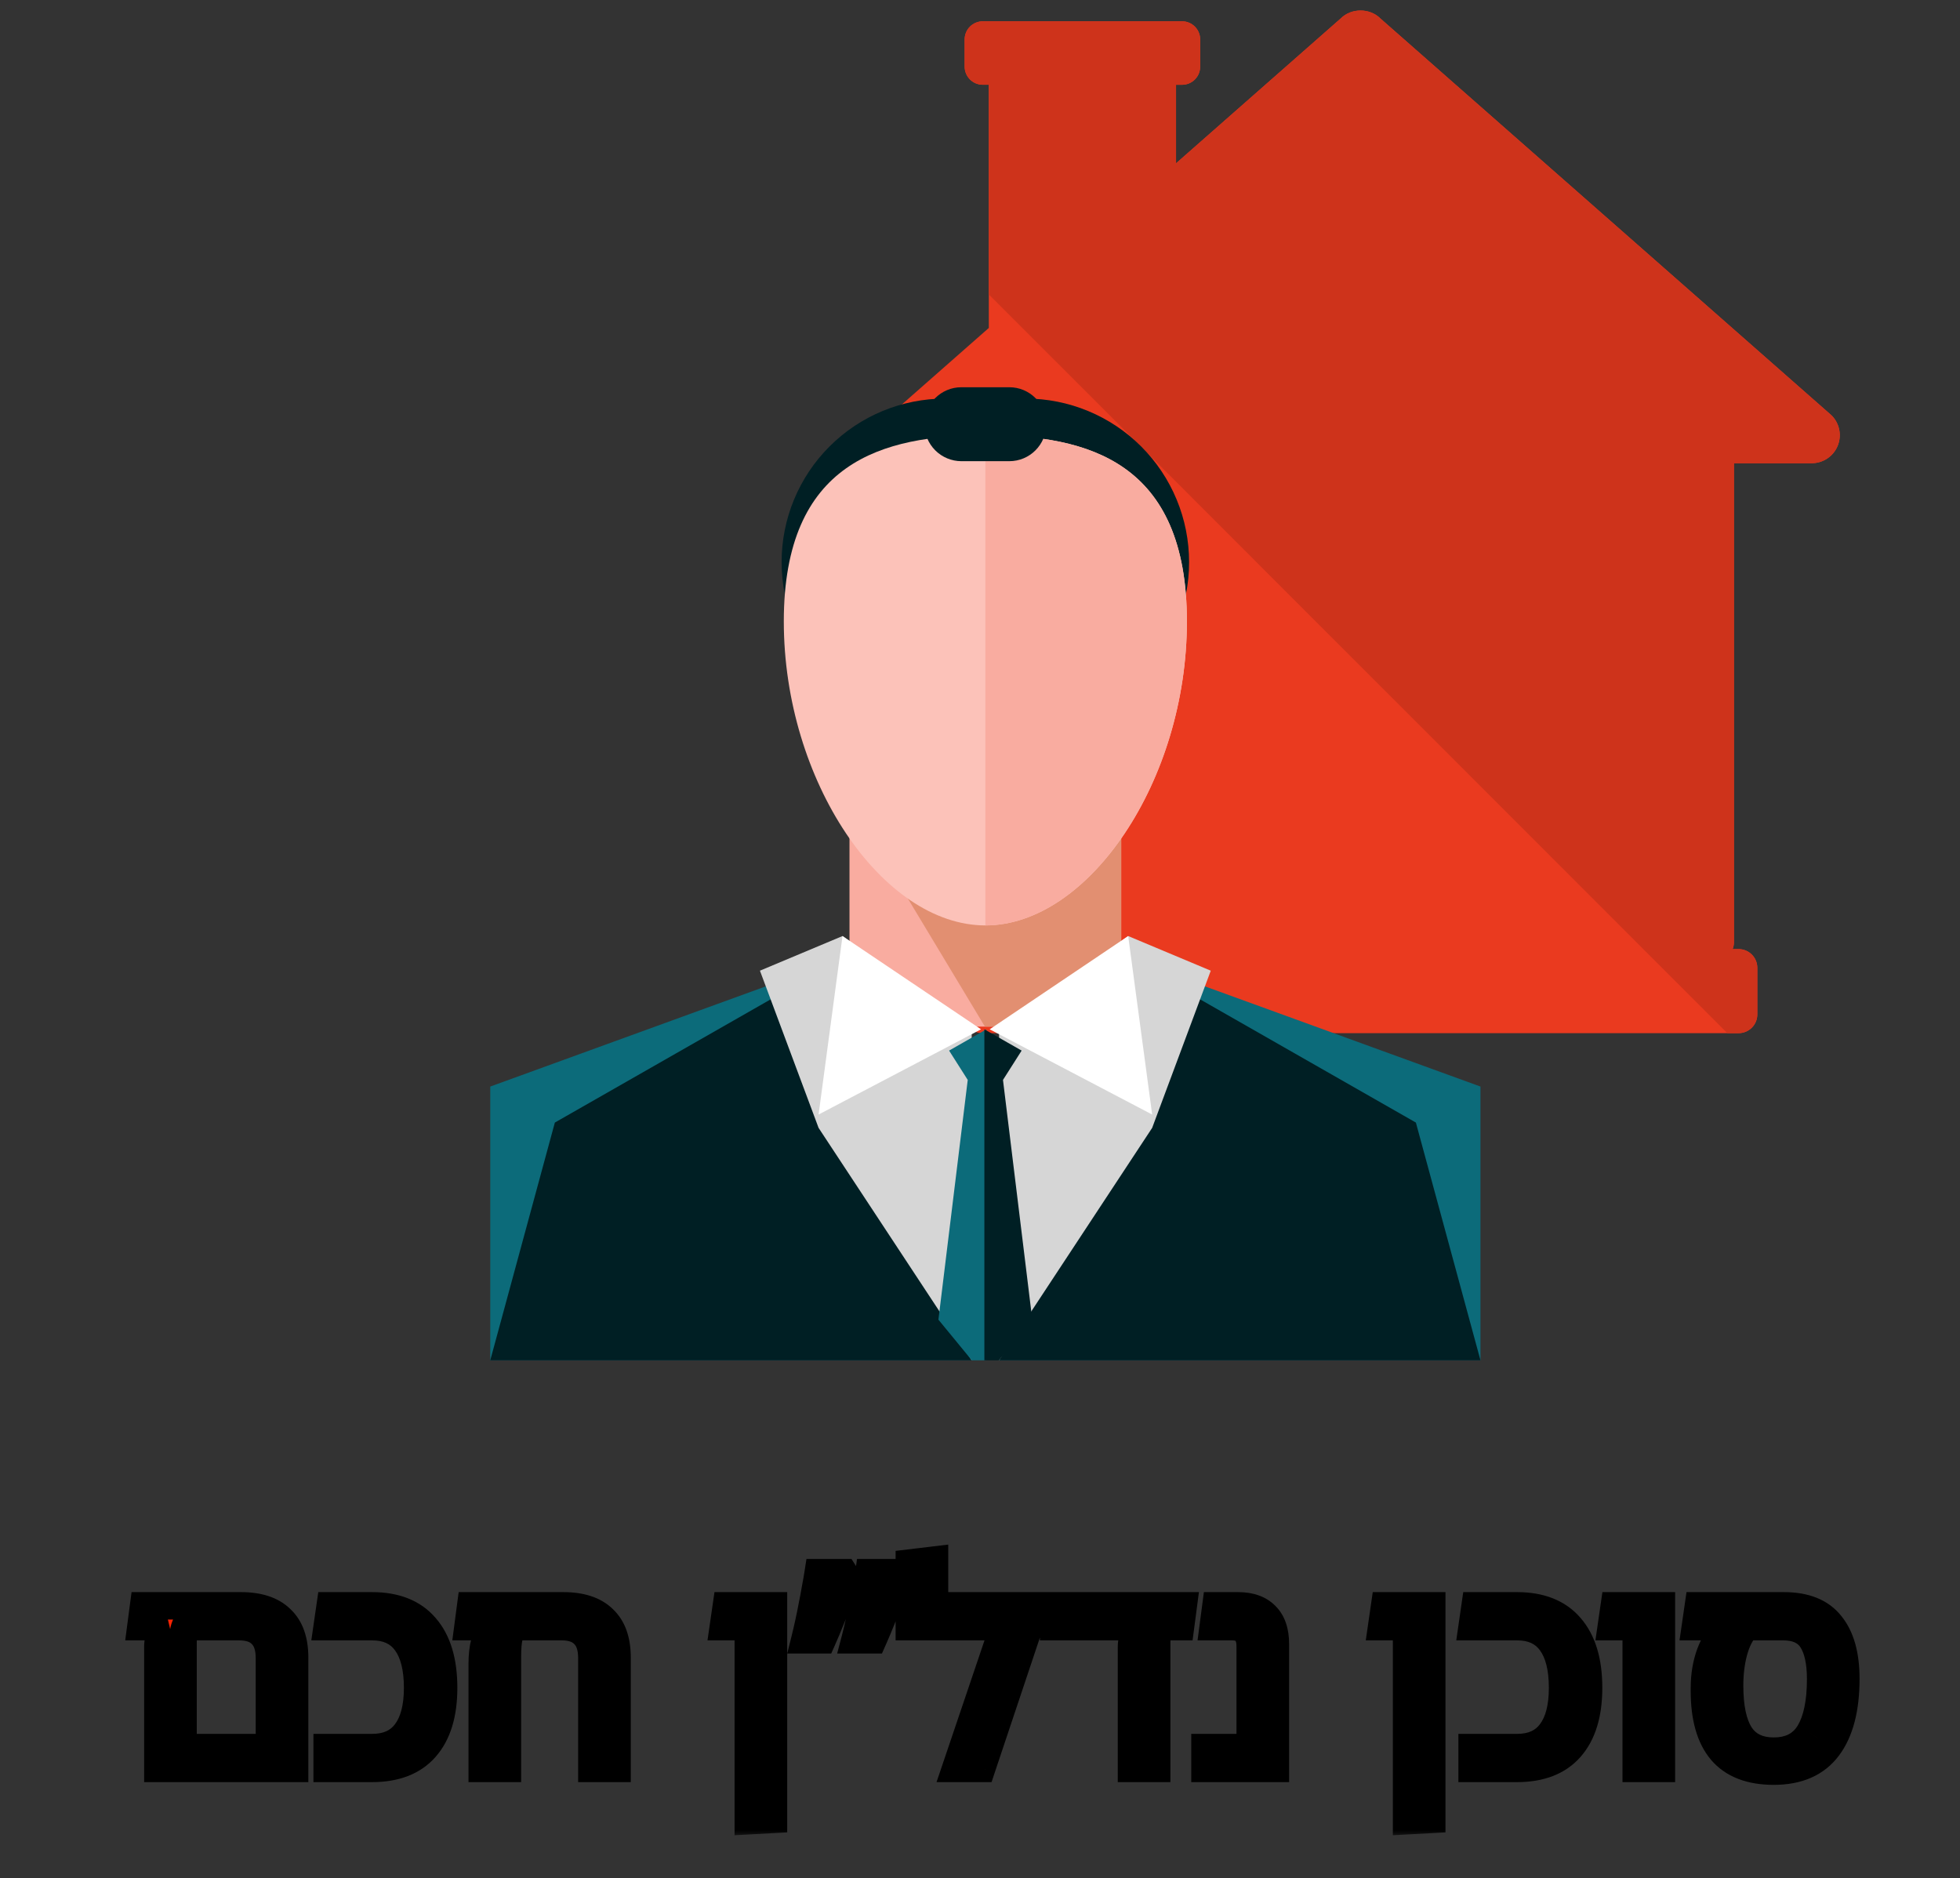 <svg width="143" height="137" viewBox="0 0 143 137" fill="none" xmlns="http://www.w3.org/2000/svg">
<rect x="0" y="0" width="143" height="137" fill="#333333" stroke="none"/>
<g id="logo">
<g id="&#215;&#161;&#215;&#149;&#215;&#155;&#215;&#159; &#215;&#160;&#215;&#147;&#215;&#156;&#226;&#128;&#157;&#215;&#159; &#215;&#151;&#215;&#155;&#215;&#157;">
<mask id="path-1-outside-1_28_3702" maskUnits="userSpaceOnUse" x="8.663" y="112" width="128" height="22" fill="black">
<rect fill="white" x="8.663" y="112" width="128" height="22"/>
<path d="M17.576 117.14C18.869 117.14 19.843 117.46 20.496 118.1C21.163 118.727 21.496 119.66 21.496 120.9V129H11.516V120.12C11.516 119.96 11.536 119.787 11.576 119.6C11.616 119.4 11.676 119.213 11.756 119.04C11.849 118.867 11.976 118.74 12.136 118.66H10.276L10.476 117.14H17.576ZM19.656 127.48V120.96C19.656 120.187 19.469 119.613 19.096 119.24C18.736 118.853 18.183 118.66 17.436 118.66H13.496C13.443 118.793 13.403 118.96 13.376 119.16C13.363 119.36 13.356 119.56 13.356 119.76V127.48H19.656ZM23.868 129V127.48H27.148C28.254 127.48 29.081 127.107 29.628 126.36C30.188 125.613 30.468 124.533 30.468 123.12C30.468 121.667 30.188 120.56 29.628 119.8C29.081 119.04 28.254 118.66 27.148 118.66H23.868L24.088 117.14H27.148C28.854 117.14 30.148 117.653 31.028 118.68C31.921 119.707 32.368 121.187 32.368 123.12C32.368 125.027 31.921 126.487 31.028 127.5C30.148 128.5 28.854 129 27.148 129H23.868ZM41.101 117.14C42.394 117.14 43.367 117.46 44.021 118.1C44.687 118.727 45.021 119.66 45.021 120.9V129H43.181V120.96C43.181 120.187 42.994 119.613 42.621 119.24C42.261 118.853 41.714 118.66 40.981 118.66H37.421C37.341 118.78 37.254 119.007 37.161 119.34C37.067 119.673 37.021 120.193 37.021 120.9V129H35.181V121.36C35.181 120.773 35.241 120.247 35.361 119.78C35.481 119.3 35.654 118.933 35.881 118.68L35.481 118.6V117.14H41.101ZM34.141 118.66L34.341 117.14H38.741V118.66H34.141ZM54.594 132.82V117.14H56.434V132.72L54.594 132.82ZM52.774 118.66L52.994 117.14H55.794V118.66H52.774ZM65.416 114.94C65.296 115.407 65.142 115.913 64.956 116.46C64.769 117.007 64.562 117.553 64.336 118.1C64.122 118.633 63.909 119.14 63.696 119.62H62.376C62.509 119.113 62.636 118.573 62.756 118C62.889 117.413 63.009 116.84 63.116 116.28C63.236 115.707 63.329 115.187 63.396 114.72H65.276L65.416 114.94ZM61.716 114.94C61.596 115.407 61.442 115.913 61.256 116.46C61.069 117.007 60.862 117.553 60.636 118.1C60.422 118.633 60.209 119.14 59.996 119.62H58.716C58.809 119.247 58.902 118.847 58.996 118.42C59.089 117.993 59.176 117.567 59.256 117.14C59.349 116.7 59.429 116.273 59.496 115.86C59.576 115.447 59.642 115.067 59.696 114.72H61.576L61.716 114.94ZM68.183 117.14H75.403L75.203 118.3L71.623 129H69.723L73.223 118.66H66.343V114.02L68.183 113.8V117.14ZM76.872 118.66V117.14H86.332L86.132 118.66H76.872ZM82.552 129V120.12C82.552 119.96 82.572 119.787 82.612 119.6C82.652 119.4 82.712 119.213 82.792 119.04C82.886 118.867 83.012 118.74 83.172 118.66H84.612C84.519 118.753 84.459 118.9 84.432 119.1C84.406 119.3 84.392 119.52 84.392 119.76V129H82.552ZM91.212 129V120.1C91.212 119.767 91.159 119.493 91.052 119.28C90.959 119.053 90.812 118.893 90.612 118.8C90.412 118.707 90.165 118.66 89.872 118.66H88.512L88.712 117.14H90.332C91.212 117.14 91.885 117.38 92.352 117.86C92.819 118.327 93.052 119.013 93.052 119.92V129H91.212ZM87.912 129V127.48H92.092V129H87.912ZM102.621 132.82V117.14H104.461V132.72L102.621 132.82ZM100.801 118.66L101.021 117.14H103.821V118.66H100.801ZM107.403 129V127.48H110.683C111.79 127.48 112.616 127.107 113.163 126.36C113.723 125.613 114.003 124.533 114.003 123.12C114.003 121.667 113.723 120.56 113.163 119.8C112.616 119.04 111.79 118.66 110.683 118.66H107.403L107.623 117.14H110.683C112.39 117.14 113.683 117.653 114.563 118.68C115.456 119.707 115.903 121.187 115.903 123.12C115.903 125.027 115.456 126.487 114.563 127.5C113.683 128.5 112.39 129 110.683 129H107.403ZM119.376 129V117.14H121.216V129H119.376ZM117.556 118.66L117.776 117.14H120.576V118.66H117.556ZM129.412 129.2C127.705 129.2 126.432 128.707 125.592 127.72C124.765 126.733 124.352 125.28 124.352 123.36V123.14C124.352 122.22 124.492 121.38 124.772 120.62C125.065 119.86 125.425 119.24 125.852 118.76V118.52L127.592 118.4L127.372 118.72C126.985 119.16 126.692 119.753 126.492 120.5C126.292 121.247 126.192 122.067 126.192 122.96C126.192 124.547 126.445 125.74 126.952 126.54C127.472 127.34 128.292 127.74 129.412 127.74C130.598 127.74 131.465 127.293 132.012 126.4C132.558 125.493 132.832 124.187 132.832 122.48C132.832 121.24 132.625 120.293 132.212 119.64C131.798 118.987 131.092 118.66 130.092 118.66H123.692L123.912 117.14H130.152C131.712 117.14 132.852 117.6 133.572 118.52C134.305 119.427 134.672 120.74 134.672 122.46C134.672 124.633 134.238 126.3 133.372 127.46C132.505 128.62 131.185 129.2 129.412 129.2Z"/>
</mask>
<path d="M17.576 117.14C18.869 117.14 19.843 117.46 20.496 118.1C21.163 118.727 21.496 119.66 21.496 120.9V129H11.516V120.12C11.516 119.96 11.536 119.787 11.576 119.6C11.616 119.4 11.676 119.213 11.756 119.04C11.849 118.867 11.976 118.74 12.136 118.66H10.276L10.476 117.14H17.576ZM19.656 127.48V120.96C19.656 120.187 19.469 119.613 19.096 119.24C18.736 118.853 18.183 118.66 17.436 118.66H13.496C13.443 118.793 13.403 118.96 13.376 119.16C13.363 119.36 13.356 119.56 13.356 119.76V127.48H19.656ZM23.868 129V127.48H27.148C28.254 127.48 29.081 127.107 29.628 126.36C30.188 125.613 30.468 124.533 30.468 123.12C30.468 121.667 30.188 120.56 29.628 119.8C29.081 119.04 28.254 118.66 27.148 118.66H23.868L24.088 117.14H27.148C28.854 117.14 30.148 117.653 31.028 118.68C31.921 119.707 32.368 121.187 32.368 123.12C32.368 125.027 31.921 126.487 31.028 127.5C30.148 128.5 28.854 129 27.148 129H23.868ZM41.101 117.14C42.394 117.14 43.367 117.46 44.021 118.1C44.687 118.727 45.021 119.66 45.021 120.9V129H43.181V120.96C43.181 120.187 42.994 119.613 42.621 119.24C42.261 118.853 41.714 118.66 40.981 118.66H37.421C37.341 118.78 37.254 119.007 37.161 119.34C37.067 119.673 37.021 120.193 37.021 120.9V129H35.181V121.36C35.181 120.773 35.241 120.247 35.361 119.78C35.481 119.3 35.654 118.933 35.881 118.68L35.481 118.6V117.14H41.101ZM34.141 118.66L34.341 117.14H38.741V118.66H34.141ZM54.594 132.82V117.14H56.434V132.72L54.594 132.82ZM52.774 118.66L52.994 117.14H55.794V118.66H52.774ZM65.416 114.94C65.296 115.407 65.142 115.913 64.956 116.46C64.769 117.007 64.562 117.553 64.336 118.1C64.122 118.633 63.909 119.14 63.696 119.62H62.376C62.509 119.113 62.636 118.573 62.756 118C62.889 117.413 63.009 116.84 63.116 116.28C63.236 115.707 63.329 115.187 63.396 114.72H65.276L65.416 114.94ZM61.716 114.94C61.596 115.407 61.442 115.913 61.256 116.46C61.069 117.007 60.862 117.553 60.636 118.1C60.422 118.633 60.209 119.14 59.996 119.62H58.716C58.809 119.247 58.902 118.847 58.996 118.42C59.089 117.993 59.176 117.567 59.256 117.14C59.349 116.7 59.429 116.273 59.496 115.86C59.576 115.447 59.642 115.067 59.696 114.72H61.576L61.716 114.94ZM68.183 117.14H75.403L75.203 118.3L71.623 129H69.723L73.223 118.66H66.343V114.02L68.183 113.8V117.14ZM76.872 118.66V117.14H86.332L86.132 118.66H76.872ZM82.552 129V120.12C82.552 119.96 82.572 119.787 82.612 119.6C82.652 119.4 82.712 119.213 82.792 119.04C82.886 118.867 83.012 118.74 83.172 118.66H84.612C84.519 118.753 84.459 118.9 84.432 119.1C84.406 119.3 84.392 119.52 84.392 119.76V129H82.552ZM91.212 129V120.1C91.212 119.767 91.159 119.493 91.052 119.28C90.959 119.053 90.812 118.893 90.612 118.8C90.412 118.707 90.165 118.66 89.872 118.66H88.512L88.712 117.14H90.332C91.212 117.14 91.885 117.38 92.352 117.86C92.819 118.327 93.052 119.013 93.052 119.92V129H91.212ZM87.912 129V127.48H92.092V129H87.912ZM102.621 132.82V117.14H104.461V132.72L102.621 132.82ZM100.801 118.66L101.021 117.14H103.821V118.66H100.801ZM107.403 129V127.48H110.683C111.79 127.48 112.616 127.107 113.163 126.36C113.723 125.613 114.003 124.533 114.003 123.12C114.003 121.667 113.723 120.56 113.163 119.8C112.616 119.04 111.79 118.66 110.683 118.66H107.403L107.623 117.14H110.683C112.39 117.14 113.683 117.653 114.563 118.68C115.456 119.707 115.903 121.187 115.903 123.12C115.903 125.027 115.456 126.487 114.563 127.5C113.683 128.5 112.39 129 110.683 129H107.403ZM119.376 129V117.14H121.216V129H119.376ZM117.556 118.66L117.776 117.14H120.576V118.66H117.556ZM129.412 129.2C127.705 129.2 126.432 128.707 125.592 127.72C124.765 126.733 124.352 125.28 124.352 123.36V123.14C124.352 122.22 124.492 121.38 124.772 120.62C125.065 119.86 125.425 119.24 125.852 118.76V118.52L127.592 118.4L127.372 118.72C126.985 119.16 126.692 119.753 126.492 120.5C126.292 121.247 126.192 122.067 126.192 122.96C126.192 124.547 126.445 125.74 126.952 126.54C127.472 127.34 128.292 127.74 129.412 127.74C130.598 127.74 131.465 127.293 132.012 126.4C132.558 125.493 132.832 124.187 132.832 122.48C132.832 121.24 132.625 120.293 132.212 119.64C131.798 118.987 131.092 118.66 130.092 118.66H123.692L123.912 117.14H130.152C131.712 117.14 132.852 117.6 133.572 118.52C134.305 119.427 134.672 120.74 134.672 122.46C134.672 124.633 134.238 126.3 133.372 127.46C132.505 128.62 131.185 129.2 129.412 129.2Z" fill="url(#paint0_linear_28_3702)"/>
<path d="M20.496 118.1L19.796 118.814L19.803 118.822L19.811 118.829L20.496 118.1ZM21.496 129V130H22.496V129H21.496ZM11.516 129H10.516V130H11.516V129ZM11.576 119.6L12.554 119.81L12.556 119.796L11.576 119.6ZM11.756 119.04L10.875 118.566L10.861 118.593L10.848 118.621L11.756 119.04ZM12.136 118.66L12.583 119.554L12.136 117.66V118.66ZM10.276 118.66L9.284 118.53L9.136 119.66H10.276V118.66ZM10.476 117.14V116.14H9.599L9.484 117.01L10.476 117.14ZM19.656 127.48V128.48H20.656V127.48H19.656ZM19.096 119.24L18.364 119.921L18.376 119.934L18.389 119.947L19.096 119.24ZM13.496 118.66V117.66H12.819L12.567 118.289L13.496 118.66ZM13.376 119.16L12.385 119.028L12.38 119.061L12.378 119.093L13.376 119.16ZM13.356 127.48H12.356V128.48H13.356V127.48ZM17.576 118.14C18.717 118.14 19.395 118.422 19.796 118.814L21.196 117.386C20.29 116.498 19.022 116.14 17.576 116.14V118.14ZM19.811 118.829C20.213 119.206 20.496 119.834 20.496 120.9H22.496C22.496 119.486 22.112 118.247 21.181 117.371L19.811 118.829ZM20.496 120.9V129H22.496V120.9H20.496ZM21.496 128H11.516V130H21.496V128ZM12.516 129V120.12H10.516V129H12.516ZM12.516 120.12C12.516 120.042 12.526 119.94 12.554 119.81L10.598 119.39C10.546 119.633 10.516 119.878 10.516 120.12H12.516ZM12.556 119.796C12.582 119.668 12.619 119.557 12.664 119.459L10.848 118.621C10.733 118.87 10.65 119.132 10.595 119.404L12.556 119.796ZM12.636 119.514C12.641 119.505 12.64 119.51 12.628 119.522C12.615 119.535 12.599 119.546 12.583 119.554L11.689 117.766C11.326 117.947 11.056 118.23 10.875 118.566L12.636 119.514ZM12.136 117.66H10.276V119.66H12.136V117.66ZM11.267 118.79L11.467 117.27L9.484 117.01L9.284 118.53L11.267 118.79ZM10.476 118.14H17.576V116.14H10.476V118.14ZM20.656 127.48V120.96H18.656V127.48H20.656ZM20.656 120.96C20.656 120.044 20.436 119.166 19.803 118.533L18.389 119.947C18.503 120.061 18.656 120.329 18.656 120.96H20.656ZM19.828 118.559C19.211 117.896 18.343 117.66 17.436 117.66V119.66C18.022 119.66 18.261 119.81 18.364 119.921L19.828 118.559ZM17.436 117.66H13.496V119.66H17.436V117.66ZM12.567 118.289C12.474 118.523 12.418 118.776 12.385 119.028L14.367 119.292C14.387 119.144 14.411 119.064 14.424 119.031L12.567 118.289ZM12.378 119.093C12.363 119.316 12.356 119.538 12.356 119.76H14.356C14.356 119.582 14.362 119.404 14.374 119.227L12.378 119.093ZM12.356 119.76V127.48H14.356V119.76H12.356ZM13.356 128.48H19.656V126.48H13.356V128.48ZM23.868 129H22.868V130H23.868V129ZM23.868 127.48V126.48H22.868V127.48H23.868ZM29.628 126.36L28.828 125.76L28.821 125.769L29.628 126.36ZM29.628 119.8L28.816 120.384L28.823 120.393L29.628 119.8ZM23.868 118.66L22.878 118.517L22.713 119.66H23.868V118.66ZM24.088 117.14V116.14H23.222L23.098 116.997L24.088 117.14ZM31.028 118.68L30.268 119.331L30.273 119.336L31.028 118.68ZM31.028 127.5L30.278 126.839L30.277 126.839L31.028 127.5ZM24.868 129V127.48H22.868V129H24.868ZM23.868 128.48H27.148V126.48H23.868V128.48ZM27.148 128.48C28.503 128.48 29.662 128.007 30.435 126.951L28.821 125.769C28.501 126.207 28.006 126.48 27.148 126.48V128.48ZM30.428 126.96C31.169 125.972 31.468 124.644 31.468 123.12H29.468C29.468 124.422 29.206 125.255 28.828 125.76L30.428 126.96ZM31.468 123.12C31.468 121.561 31.171 120.209 30.433 119.207L28.823 120.393C29.204 120.911 29.468 121.772 29.468 123.12H31.468ZM30.44 119.216C29.669 118.145 28.509 117.66 27.148 117.66V119.66C27.999 119.66 28.493 119.935 28.816 120.384L30.44 119.216ZM27.148 117.66H23.868V119.66H27.148V117.66ZM24.858 118.803L25.078 117.283L23.098 116.997L22.878 118.517L24.858 118.803ZM24.088 118.14H27.148V116.14H24.088V118.14ZM27.148 118.14C28.645 118.14 29.626 118.582 30.268 119.331L31.787 118.029C30.669 116.725 29.064 116.14 27.148 116.14V118.14ZM30.273 119.336C30.953 120.117 31.368 121.328 31.368 123.12H33.368C33.368 121.046 32.889 119.296 31.782 118.024L30.273 119.336ZM31.368 123.12C31.368 124.883 30.954 126.071 30.278 126.839L31.778 128.161C32.888 126.902 33.368 125.171 33.368 123.12H31.368ZM30.277 126.839C29.637 127.566 28.654 128 27.148 128V130C29.055 130 30.658 129.434 31.779 128.161L30.277 126.839ZM27.148 128H23.868V130H27.148V128ZM44.021 118.1L43.321 118.814L43.328 118.822L43.336 118.829L44.021 118.1ZM45.021 129V130H46.021V129H45.021ZM43.181 129H42.181V130H43.181V129ZM42.621 119.24L41.889 119.921L41.901 119.934L41.914 119.947L42.621 119.24ZM37.421 118.66V117.66H36.886L36.589 118.105L37.421 118.66ZM37.161 119.34L38.124 119.61L37.161 119.34ZM37.021 129V130H38.021V129H37.021ZM35.181 129H34.181V130H35.181V129ZM35.361 119.78L36.329 120.029L36.331 120.023L35.361 119.78ZM35.881 118.68L36.626 119.347L37.793 118.043L36.077 117.699L35.881 118.68ZM35.481 118.6H34.481V119.42L35.285 119.581L35.481 118.6ZM35.481 117.14V116.14H34.481V117.14H35.481ZM34.141 118.66L33.149 118.53L33.001 119.66H34.141V118.66ZM34.341 117.14V116.14H33.464L33.349 117.01L34.341 117.14ZM38.741 117.14H39.741V116.14H38.741V117.14ZM38.741 118.66V119.66H39.741V118.66H38.741ZM41.101 118.14C42.242 118.14 42.92 118.422 43.321 118.814L44.721 117.386C43.815 116.498 42.547 116.14 41.101 116.14V118.14ZM43.336 118.829C43.738 119.206 44.021 119.834 44.021 120.9H46.021C46.021 119.486 45.637 118.247 44.706 117.371L43.336 118.829ZM44.021 120.9V129H46.021V120.9H44.021ZM45.021 128H43.181V130H45.021V128ZM44.181 129V120.96H42.181V129H44.181ZM44.181 120.96C44.181 120.044 43.961 119.166 43.328 118.533L41.914 119.947C42.028 120.061 42.181 120.329 42.181 120.96H44.181ZM43.353 118.559C42.739 117.9 41.881 117.66 40.981 117.66V119.66C41.547 119.66 41.782 119.807 41.889 119.921L43.353 118.559ZM40.981 117.66H37.421V119.66H40.981V117.66ZM36.589 118.105C36.411 118.371 36.291 118.738 36.198 119.07L38.124 119.61C38.165 119.461 38.201 119.353 38.23 119.277C38.262 119.193 38.273 119.185 38.253 119.215L36.589 118.105ZM36.198 119.07C36.066 119.542 36.021 120.176 36.021 120.9H38.021C38.021 120.21 38.069 119.805 38.124 119.61L36.198 119.07ZM36.021 120.9V129H38.021V120.9H36.021ZM37.021 128H35.181V130H37.021V128ZM36.181 129V121.36H34.181V129H36.181ZM36.181 121.36C36.181 120.84 36.234 120.399 36.329 120.029L34.392 119.531C34.247 120.094 34.181 120.707 34.181 121.36H36.181ZM36.331 120.023C36.428 119.633 36.546 119.437 36.626 119.347L35.136 118.013C34.762 118.43 34.533 118.967 34.391 119.537L36.331 120.023ZM36.077 117.699L35.677 117.619L35.285 119.581L35.685 119.661L36.077 117.699ZM36.481 118.6V117.14H34.481V118.6H36.481ZM35.481 118.14H41.101V116.14H35.481V118.14ZM35.132 118.79L35.332 117.27L33.349 117.01L33.149 118.53L35.132 118.79ZM34.341 118.14H38.741V116.14H34.341V118.14ZM37.741 117.14V118.66H39.741V117.14H37.741ZM38.741 117.66H34.141V119.66H38.741V117.66ZM54.594 132.82H53.594V133.876L54.648 133.819L54.594 132.82ZM54.594 117.14V116.14H53.594V117.14H54.594ZM56.434 117.14H57.434V116.14H56.434V117.14ZM56.434 132.72L56.488 133.719L57.434 133.667V132.72H56.434ZM52.774 118.66L51.784 118.517L51.618 119.66H52.774V118.66ZM52.994 117.14V116.14H52.128L52.004 116.997L52.994 117.14ZM55.794 117.14H56.794V116.14H55.794V117.14ZM55.794 118.66V119.66H56.794V118.66H55.794ZM55.594 132.82V117.14H53.594V132.82H55.594ZM54.594 118.14H56.434V116.14H54.594V118.14ZM55.434 117.14V132.72H57.434V117.14H55.434ZM56.379 131.721L54.539 131.821L54.648 133.819L56.488 133.719L56.379 131.721ZM53.763 118.803L53.983 117.283L52.004 116.997L51.784 118.517L53.763 118.803ZM52.994 118.14H55.794V116.14H52.994V118.14ZM54.794 117.14V118.66H56.794V117.14H54.794ZM55.794 117.66H52.774V119.66H55.794V117.66ZM65.416 114.94L66.384 115.189L66.492 114.769L66.259 114.403L65.416 114.94ZM64.956 116.46L64.009 116.137L64.956 116.46ZM64.336 118.1L63.412 117.717L63.407 117.729L64.336 118.1ZM63.696 119.62V120.62H64.346L64.609 120.026L63.696 119.62ZM62.376 119.62L61.408 119.366L61.078 120.62H62.376V119.62ZM62.756 118L61.781 117.778L61.779 117.787L61.777 117.795L62.756 118ZM63.116 116.28L62.137 116.075L62.135 116.084L62.133 116.093L63.116 116.28ZM63.396 114.72V113.72H62.528L62.406 114.579L63.396 114.72ZM65.276 114.72L66.119 114.183L65.825 113.72H65.276V114.72ZM61.716 114.94L62.684 115.189L62.792 114.769L62.559 114.403L61.716 114.94ZM61.256 116.46L62.202 116.783L61.256 116.46ZM60.636 118.1L59.712 117.717L59.707 117.729L60.636 118.1ZM59.996 119.62V120.62H60.645L60.909 120.026L59.996 119.62ZM58.716 119.62L57.745 119.377L57.435 120.62H58.716V119.62ZM58.996 118.42L58.019 118.206L58.996 118.42ZM59.256 117.14L58.277 116.932L58.275 116.944L58.273 116.956L59.256 117.14ZM59.496 115.86L58.514 115.67L58.511 115.685L58.508 115.701L59.496 115.86ZM59.696 114.72V113.72H58.838L58.707 114.568L59.696 114.72ZM61.576 114.72L62.419 114.183L62.124 113.72H61.576V114.72ZM64.447 114.691C64.335 115.128 64.189 115.61 64.009 116.137L65.902 116.783C66.095 116.217 66.257 115.685 66.384 115.189L64.447 114.691ZM64.009 116.137C63.83 116.663 63.63 117.19 63.412 117.717L65.259 118.483C65.494 117.917 65.708 117.35 65.902 116.783L64.009 116.137ZM63.407 117.729C63.198 118.251 62.99 118.746 62.782 119.214L64.609 120.026C64.828 119.534 65.046 119.015 65.264 118.471L63.407 117.729ZM63.696 118.62H62.376V120.62H63.696V118.62ZM63.343 119.874C63.481 119.35 63.611 118.793 63.734 118.205L61.777 117.795C61.66 118.354 61.537 118.877 61.408 119.366L63.343 119.874ZM63.731 118.222C63.867 117.624 63.989 117.039 64.098 116.467L62.133 116.093C62.029 116.641 61.911 117.203 61.781 117.778L63.731 118.222ZM64.094 116.485C64.218 115.895 64.315 115.354 64.385 114.861L62.406 114.579C62.343 115.02 62.253 115.518 62.137 116.075L64.094 116.485ZM63.396 115.72H65.276V113.72H63.396V115.72ZM64.432 115.257L64.572 115.477L66.259 114.403L66.119 114.183L64.432 115.257ZM60.747 114.691C60.635 115.128 60.489 115.61 60.309 116.137L62.202 116.783C62.395 116.217 62.556 115.685 62.684 115.189L60.747 114.691ZM60.309 116.137C60.13 116.663 59.931 117.19 59.712 117.717L61.559 118.483C61.794 117.917 62.008 117.35 62.202 116.783L60.309 116.137ZM59.707 117.729C59.498 118.251 59.29 118.746 59.082 119.214L60.909 120.026C61.128 119.534 61.346 119.015 61.564 118.471L59.707 117.729ZM59.996 118.62H58.716V120.62H59.996V118.62ZM59.686 119.863C59.782 119.478 59.877 119.069 59.972 118.634L58.019 118.206C57.927 118.625 57.836 119.015 57.745 119.377L59.686 119.863ZM59.972 118.634C60.068 118.197 60.157 117.761 60.239 117.324L58.273 116.956C58.195 117.372 58.11 117.789 58.019 118.206L59.972 118.634ZM60.234 117.348C60.33 116.893 60.413 116.45 60.483 116.019L58.508 115.701C58.444 116.097 58.367 116.507 58.277 116.932L60.234 117.348ZM60.477 116.05C60.559 115.626 60.628 115.234 60.684 114.872L58.707 114.568C58.656 114.9 58.592 115.267 58.514 115.67L60.477 116.05ZM59.696 115.72H61.576V113.72H59.696V115.72ZM60.732 115.257L60.872 115.477L62.559 114.403L62.419 114.183L60.732 115.257ZM68.183 117.14H67.183V118.14H68.183V117.14ZM75.403 117.14L76.388 117.31L76.59 116.14H75.403V117.14ZM75.203 118.3L76.151 118.617L76.176 118.545L76.189 118.47L75.203 118.3ZM71.623 129V130H72.343L72.571 129.317L71.623 129ZM69.723 129L68.776 128.679L68.329 130H69.723V129ZM73.223 118.66L74.17 118.981L74.617 117.66H73.223V118.66ZM66.343 118.66H65.343V119.66H66.343V118.66ZM66.343 114.02L66.224 113.027L65.343 113.132V114.02H66.343ZM68.183 113.8H69.183V112.673L68.064 112.807L68.183 113.8ZM68.183 118.14H75.403V116.14H68.183V118.14ZM74.418 116.97L74.218 118.13L76.189 118.47L76.388 117.31L74.418 116.97ZM74.255 117.983L70.675 128.683L72.571 129.317L76.151 118.617L74.255 117.983ZM71.623 128H69.723V130H71.623V128ZM70.67 129.321L74.17 118.981L72.276 118.339L68.776 128.679L70.67 129.321ZM73.223 117.66H66.343V119.66H73.223V117.66ZM67.343 118.66V114.02H65.343V118.66H67.343ZM66.462 115.013L68.302 114.793L68.064 112.807L66.224 113.027L66.462 115.013ZM67.183 113.8V117.14H69.183V113.8H67.183ZM76.872 118.66H75.872V119.66H76.872V118.66ZM76.872 117.14V116.14H75.872V117.14H76.872ZM86.332 117.14L87.324 117.27L87.472 116.14H86.332V117.14ZM86.132 118.66V119.66H87.009L87.124 118.79L86.132 118.66ZM82.552 129H81.552V130H82.552V129ZM82.612 119.6L83.59 119.81L83.593 119.796L82.612 119.6ZM82.792 119.04L81.912 118.566L81.897 118.593L81.884 118.621L82.792 119.04ZM83.172 118.66V117.66H82.936L82.725 117.766L83.172 118.66ZM84.612 118.66L85.319 119.367L87.026 117.66H84.612V118.66ZM84.432 119.1L83.441 118.968V118.968L84.432 119.1ZM84.392 129V130H85.392V129H84.392ZM77.872 118.66V117.14H75.872V118.66H77.872ZM76.872 118.14H86.332V116.14H76.872V118.14ZM85.341 117.01L85.141 118.53L87.124 118.79L87.324 117.27L85.341 117.01ZM86.132 117.66H76.872V119.66H86.132V117.66ZM83.552 129V120.12H81.552V129H83.552ZM83.552 120.12C83.552 120.042 83.562 119.94 83.59 119.81L81.635 119.39C81.582 119.633 81.552 119.878 81.552 120.12H83.552ZM83.593 119.796C83.619 119.668 83.655 119.557 83.7 119.459L81.884 118.621C81.769 118.87 81.686 119.132 81.632 119.404L83.593 119.796ZM83.673 119.514C83.678 119.505 83.676 119.51 83.664 119.522C83.652 119.535 83.636 119.546 83.62 119.554L82.725 117.766C82.362 117.947 82.093 118.23 81.912 118.566L83.673 119.514ZM83.172 119.66H84.612V117.66H83.172V119.66ZM83.905 117.953C83.594 118.264 83.482 118.659 83.441 118.968L85.424 119.232C85.428 119.195 85.433 119.195 85.423 119.219C85.412 119.244 85.383 119.303 85.319 119.367L83.905 117.953ZM83.441 118.968C83.408 119.219 83.392 119.484 83.392 119.76H85.392C85.392 119.556 85.404 119.381 85.424 119.232L83.441 118.968ZM83.392 119.76V129H85.392V119.76H83.392ZM84.392 128H82.552V130H84.392V128ZM91.212 129H90.212V130H91.212V129ZM91.052 119.28L90.127 119.661L90.141 119.695L90.158 119.727L91.052 119.28ZM90.612 118.8L91.035 117.894V117.894L90.612 118.8ZM88.512 118.66L87.521 118.53L87.372 119.66H88.512V118.66ZM88.712 117.14V116.14H87.835L87.721 117.01L88.712 117.14ZM92.352 117.86L91.635 118.557L91.645 118.567L92.352 117.86ZM93.052 129V130H94.052V129H93.052ZM87.912 129H86.912V130H87.912V129ZM87.912 127.48V126.48H86.912V127.48H87.912ZM92.092 127.48H93.092V126.48H92.092V127.48ZM92.092 129V130H93.092V129H92.092ZM92.212 129V120.1H90.212V129H92.212ZM92.212 120.1C92.212 119.669 92.145 119.229 91.947 118.833L90.158 119.727C90.173 119.758 90.212 119.864 90.212 120.1H92.212ZM91.977 118.899C91.799 118.468 91.488 118.105 91.035 117.894L90.189 119.706C90.182 119.703 90.173 119.698 90.162 119.69C90.152 119.682 90.142 119.674 90.135 119.666C90.119 119.649 90.12 119.642 90.127 119.661L91.977 118.899ZM91.035 117.894C90.667 117.722 90.266 117.66 89.872 117.66V119.66C90.065 119.66 90.158 119.691 90.189 119.706L91.035 117.894ZM89.872 117.66H88.512V119.66H89.872V117.66ZM89.504 118.79L89.704 117.27L87.721 117.01L87.521 118.53L89.504 118.79ZM88.712 118.14H90.332V116.14H88.712V118.14ZM90.332 118.14C91.031 118.14 91.411 118.326 91.635 118.557L93.069 117.163C92.36 116.434 91.394 116.14 90.332 116.14V118.14ZM91.645 118.567C91.863 118.785 92.052 119.177 92.052 119.92H94.052C94.052 118.849 93.775 117.868 93.059 117.153L91.645 118.567ZM92.052 119.92V129H94.052V119.92H92.052ZM93.052 128H91.212V130H93.052V128ZM88.912 129V127.48H86.912V129H88.912ZM87.912 128.48H92.092V126.48H87.912V128.48ZM91.092 127.48V129H93.092V127.48H91.092ZM92.092 128H87.912V130H92.092V128ZM102.621 132.82H101.621V133.876L102.675 133.819L102.621 132.82ZM102.621 117.14V116.14H101.621V117.14H102.621ZM104.461 117.14H105.461V116.14H104.461V117.14ZM104.461 132.72L104.515 133.719L105.461 133.667V132.72H104.461ZM100.801 118.66L99.811 118.517L99.646 119.66H100.801V118.66ZM101.021 117.14V116.14H100.155L100.031 116.997L101.021 117.14ZM103.821 117.14H104.821V116.14H103.821V117.14ZM103.821 118.66V119.66H104.821V118.66H103.821ZM103.621 132.82V117.14H101.621V132.82H103.621ZM102.621 118.14H104.461V116.14H102.621V118.14ZM103.461 117.14V132.72H105.461V117.14H103.461ZM104.407 131.721L102.567 131.821L102.675 133.819L104.515 133.719L104.407 131.721ZM101.791 118.803L102.011 117.283L100.031 116.997L99.811 118.517L101.791 118.803ZM101.021 118.14H103.821V116.14H101.021V118.14ZM102.821 117.14V118.66H104.821V117.14H102.821ZM103.821 117.66H100.801V119.66H103.821V117.66ZM107.403 129H106.403V130H107.403V129ZM107.403 127.48V126.48H106.403V127.48H107.403ZM113.163 126.36L112.363 125.76L112.356 125.769L113.163 126.36ZM113.163 119.8L112.351 120.384L112.358 120.393L113.163 119.8ZM107.403 118.66L106.413 118.517L106.248 119.66H107.403V118.66ZM107.623 117.14V116.14H106.757L106.633 116.997L107.623 117.14ZM114.563 118.68L113.804 119.331L113.809 119.336L114.563 118.68ZM114.563 127.5L113.813 126.839L113.812 126.839L114.563 127.5ZM108.403 129V127.48H106.403V129H108.403ZM107.403 128.48H110.683V126.48H107.403V128.48ZM110.683 128.48C112.038 128.48 113.197 128.007 113.97 126.951L112.356 125.769C112.036 126.207 111.541 126.48 110.683 126.48V128.48ZM113.963 126.96C114.704 125.972 115.003 124.644 115.003 123.12H113.003C113.003 124.422 112.742 125.255 112.363 125.76L113.963 126.96ZM115.003 123.12C115.003 121.561 114.706 120.209 113.968 119.207L112.358 120.393C112.739 120.911 113.003 121.772 113.003 123.12H115.003ZM113.975 119.216C113.204 118.145 112.045 117.66 110.683 117.66V119.66C111.535 119.66 112.028 119.935 112.351 120.384L113.975 119.216ZM110.683 117.66H107.403V119.66H110.683V117.66ZM108.393 118.803L108.613 117.283L106.633 116.997L106.413 118.517L108.393 118.803ZM107.623 118.14H110.683V116.14H107.623V118.14ZM110.683 118.14C112.18 118.14 113.162 118.582 113.804 119.331L115.322 118.029C114.204 116.725 112.599 116.14 110.683 116.14V118.14ZM113.809 119.336C114.488 120.117 114.903 121.328 114.903 123.12H116.903C116.903 121.046 116.424 119.296 115.317 118.024L113.809 119.336ZM114.903 123.12C114.903 124.883 114.49 126.071 113.813 126.839L115.313 128.161C116.423 126.902 116.903 125.171 116.903 123.12H114.903ZM113.812 126.839C113.173 127.566 112.189 128 110.683 128V130C112.591 130 114.193 129.434 115.314 128.161L113.812 126.839ZM110.683 128H107.403V130H110.683V128ZM119.376 129H118.376V130H119.376V129ZM119.376 117.14V116.14H118.376V117.14H119.376ZM121.216 117.14H122.216V116.14H121.216V117.14ZM121.216 129V130H122.216V129H121.216ZM117.556 118.66L116.566 118.517L116.401 119.66H117.556V118.66ZM117.776 117.14V116.14H116.91L116.786 116.997L117.776 117.14ZM120.576 117.14H121.576V116.14H120.576V117.14ZM120.576 118.66V119.66H121.576V118.66H120.576ZM120.376 129V117.14H118.376V129H120.376ZM119.376 118.14H121.216V116.14H119.376V118.14ZM120.216 117.14V129H122.216V117.14H120.216ZM121.216 128H119.376V130H121.216V128ZM118.546 118.803L118.766 117.283L116.786 116.997L116.566 118.517L118.546 118.803ZM117.776 118.14H120.576V116.14H117.776V118.14ZM119.576 117.14V118.66H121.576V117.14H119.576ZM120.576 117.66H117.556V119.66H120.576V117.66ZM125.592 127.72L124.825 128.362L124.83 128.368L125.592 127.72ZM124.772 120.62L123.839 120.26L123.836 120.267L123.833 120.274L124.772 120.62ZM125.852 118.76L126.599 119.424L126.852 119.14V118.76H125.852ZM125.852 118.52L125.783 117.522L124.852 117.587V118.52H125.852ZM127.592 118.4L128.416 118.967L129.589 117.26L127.523 117.402L127.592 118.4ZM127.372 118.72L128.123 119.38L128.162 119.335L128.196 119.287L127.372 118.72ZM126.492 120.5L127.457 120.759L126.492 120.5ZM126.952 126.54L126.107 127.075L126.113 127.085L126.952 126.54ZM132.012 126.4L132.865 126.922L132.868 126.916L132.012 126.4ZM132.212 119.64L133.057 119.105L132.212 119.64ZM123.692 118.66L122.702 118.517L122.536 119.66H123.692V118.66ZM123.912 117.14V116.14H123.046L122.922 116.997L123.912 117.14ZM133.572 118.52L132.784 119.136L132.789 119.143L132.794 119.149L133.572 118.52ZM133.372 127.46L132.57 126.861V126.861L133.372 127.46ZM129.412 128.2C127.899 128.2 126.947 127.77 126.353 127.072L124.83 128.368C125.916 129.644 127.511 130.2 129.412 130.2V128.2ZM126.358 127.078C125.741 126.341 125.352 125.157 125.352 123.36H123.352C123.352 125.403 123.789 127.125 124.825 128.362L126.358 127.078ZM125.352 123.36V123.14H123.352V123.36H125.352ZM125.352 123.14C125.352 122.322 125.476 121.601 125.71 120.966L123.833 120.274C123.507 121.159 123.352 122.118 123.352 123.14H125.352ZM125.704 120.98C125.966 120.303 126.27 119.794 126.599 119.424L125.104 118.096C124.58 118.686 124.164 119.417 123.839 120.26L125.704 120.98ZM126.852 118.76V118.52H124.852V118.76H126.852ZM125.92 119.518L127.66 119.398L127.523 117.402L125.783 117.522L125.92 119.518ZM126.767 117.833L126.547 118.153L128.196 119.287L128.416 118.967L126.767 117.833ZM126.62 118.06C126.105 118.646 125.753 119.392 125.526 120.241L127.457 120.759C127.63 120.115 127.865 119.674 128.123 119.38L126.62 118.06ZM125.526 120.241C125.3 121.084 125.192 121.993 125.192 122.96H127.192C127.192 122.141 127.283 121.409 127.457 120.759L125.526 120.241ZM125.192 122.96C125.192 124.622 125.451 126.04 126.107 127.075L127.796 126.005C127.438 125.44 127.192 124.471 127.192 122.96H125.192ZM126.113 127.085C126.852 128.222 128.021 128.74 129.412 128.74V126.74C128.562 126.74 128.091 126.458 127.79 125.995L126.113 127.085ZM129.412 128.74C130.891 128.74 132.109 128.156 132.864 126.922L131.159 125.878C130.821 126.43 130.305 126.74 129.412 126.74V128.74ZM132.868 126.916C133.55 125.786 133.832 124.268 133.832 122.48H131.832C131.832 124.105 131.567 125.201 131.155 125.884L132.868 126.916ZM133.832 122.48C133.832 121.155 133.615 119.988 133.057 119.105L131.366 120.175C131.635 120.598 131.832 121.325 131.832 122.48H133.832ZM133.057 119.105C132.406 118.078 131.321 117.66 130.092 117.66V119.66C130.863 119.66 131.19 119.896 131.366 120.175L133.057 119.105ZM130.092 117.66H123.692V119.66H130.092V117.66ZM124.681 118.803L124.901 117.283L122.922 116.997L122.702 118.517L124.681 118.803ZM123.912 118.14H130.152V116.14H123.912V118.14ZM130.152 118.14C131.515 118.14 132.313 118.534 132.784 119.136L134.359 117.904C133.39 116.666 131.908 116.14 130.152 116.14V118.14ZM132.794 119.149C133.329 119.81 133.672 120.864 133.672 122.46H135.672C135.672 120.616 135.281 119.043 134.349 117.891L132.794 119.149ZM133.672 122.46C133.672 124.52 133.258 125.942 132.57 126.861L134.173 128.059C135.219 126.658 135.672 124.746 135.672 122.46H133.672ZM132.57 126.861C131.935 127.711 130.949 128.2 129.412 128.2V130.2C131.421 130.2 133.074 129.529 134.173 128.059L132.57 126.861Z" fill="black" mask="url(#path-1-outside-1_28_3702)"/>
</g>
<g id="logo-icon" clip-path="url(#clip0_28_3702)">
<g id="SvgjsG1008">
<g id="Frame" clip-path="url(#clip1_28_3702)">
<path id="Vector" d="M133.632 30.303L100.706 1.343C99.94 0.577 98.585 0.577 97.822 1.343L85.803 11.914V6.185H86.245C86.418 6.184 86.59 6.15 86.75 6.084C86.91 6.017 87.055 5.92 87.177 5.797C87.3 5.674 87.397 5.529 87.463 5.368C87.529 5.208 87.563 5.036 87.563 4.863V2.878C87.564 2.705 87.53 2.533 87.464 2.372C87.398 2.212 87.301 2.066 87.178 1.943C87.056 1.82 86.91 1.722 86.75 1.656C86.59 1.589 86.418 1.554 86.245 1.554H71.705C71.531 1.554 71.358 1.588 71.198 1.654C71.037 1.721 70.891 1.818 70.767 1.941C70.644 2.064 70.547 2.21 70.48 2.371C70.414 2.532 70.38 2.704 70.38 2.878V4.862C70.38 5.035 70.415 5.207 70.481 5.368C70.548 5.528 70.646 5.674 70.769 5.797C70.892 5.919 71.038 6.017 71.198 6.083C71.359 6.149 71.531 6.183 71.705 6.183H72.143V23.923L64.892 30.302C64.557 30.303 64.228 30.387 63.933 30.546C63.638 30.705 63.387 30.934 63.202 31.213C63.016 31.492 62.903 31.812 62.871 32.146C62.839 32.479 62.889 32.816 63.018 33.125C63.146 33.434 63.349 33.707 63.608 33.919C63.867 34.132 64.175 34.277 64.503 34.342C64.832 34.408 65.171 34.391 65.492 34.294C65.812 34.197 66.104 34.023 66.341 33.786H72.02V68.751C72.02 68.921 72.061 69.082 72.118 69.234H71.68C71.501 69.234 71.324 69.269 71.159 69.337C70.993 69.405 70.843 69.506 70.717 69.632C70.59 69.759 70.49 69.909 70.422 70.074C70.353 70.239 70.318 70.416 70.319 70.595V74C70.319 74.757 70.926 75.365 71.68 75.365H126.848C127.21 75.365 127.557 75.221 127.813 74.965C128.069 74.709 128.212 74.362 128.212 74V70.595C128.211 70.234 128.067 69.888 127.812 69.632C127.556 69.377 127.209 69.234 126.848 69.234H126.409C126.471 69.08 126.504 68.916 126.508 68.751V33.789H132.186C132.59 33.789 132.984 33.669 133.32 33.446C133.656 33.222 133.918 32.903 134.074 32.531C134.229 32.157 134.269 31.747 134.191 31.35C134.112 30.954 133.918 30.589 133.632 30.303Z" fill="#EA3A1F"/>
<path id="Vector_2" d="M126.508 33.789H132.186C132.589 33.788 132.983 33.668 133.318 33.444C133.653 33.219 133.915 32.901 134.069 32.528C134.224 32.156 134.265 31.746 134.187 31.35C134.109 30.955 133.916 30.591 133.632 30.305L100.706 1.343C99.94 0.577 98.585 0.577 97.822 1.343L85.803 11.914V6.185H86.245C86.418 6.184 86.59 6.15 86.75 6.084C86.91 6.017 87.055 5.92 87.178 5.797C87.3 5.674 87.397 5.529 87.463 5.368C87.529 5.208 87.563 5.036 87.563 4.863V2.878C87.564 2.705 87.53 2.533 87.464 2.372C87.398 2.212 87.301 2.066 87.178 1.943C87.056 1.82 86.91 1.722 86.75 1.656C86.59 1.589 86.418 1.554 86.245 1.554H71.705C71.531 1.554 71.358 1.588 71.198 1.654C71.037 1.721 70.891 1.818 70.767 1.941C70.644 2.064 70.547 2.21 70.48 2.371C70.414 2.532 70.38 2.704 70.38 2.878V4.862C70.38 5.035 70.415 5.207 70.481 5.368C70.548 5.528 70.646 5.674 70.769 5.797C70.892 5.919 71.038 6.017 71.198 6.083C71.359 6.149 71.531 6.183 71.705 6.183H72.143V21.477L126.025 75.365H126.848C127.21 75.365 127.557 75.221 127.813 74.965C128.069 74.709 128.212 74.362 128.212 74V70.595C128.212 70.234 128.067 69.888 127.812 69.632C127.556 69.377 127.209 69.234 126.848 69.234H126.409C126.471 69.08 126.504 68.916 126.508 68.751V33.789Z" fill="#CE331B"/>
<path id="Vector_3" d="M86.755 41.009C86.756 42.576 86.447 44.128 85.848 45.575C85.248 47.023 84.369 48.339 83.261 49.447C82.154 50.555 80.838 51.434 79.391 52.033C77.943 52.633 76.391 52.941 74.825 52.941H68.959C65.793 52.941 62.758 51.684 60.52 49.446C58.282 47.208 57.025 44.173 57.025 41.008C57.025 37.843 58.282 34.807 60.52 32.569C62.758 30.331 65.793 29.074 68.959 29.074H74.825C76.392 29.074 77.943 29.383 79.391 29.983C80.839 30.583 82.154 31.462 83.262 32.57C84.37 33.679 85.249 34.994 85.848 36.442C86.448 37.89 86.756 39.442 86.755 41.009Z" fill="#001F24"/>
<path id="Vector_4" d="M61.978 58.468H81.802V74.889H61.978V58.468Z" fill="#F9ACA0"/>
<path id="Vector_5" d="M81.802 74.889H71.859L61.978 58.468H81.802V74.889Z" fill="#E28F71"/>
<path id="Vector_6" d="M86.595 45.331C86.595 56.971 79.408 67.506 71.892 67.506C64.374 67.506 57.186 56.971 57.186 45.331C57.186 33.688 64.374 31.746 71.892 31.746C79.408 31.746 86.595 33.686 86.595 45.331Z" fill="#FCC2B9"/>
<path id="Vector_7" d="M71.892 31.746C79.408 31.746 86.595 33.688 86.595 45.331C86.595 56.971 79.408 67.506 71.892 67.506" fill="#F9ACA0"/>
<path id="Vector_8" d="M76.335 30.946C76.335 32.434 75.129 33.642 73.64 33.642H70.141C69.427 33.641 68.741 33.357 68.236 32.852C67.73 32.346 67.445 31.661 67.445 30.946C67.445 29.455 68.655 28.248 70.141 28.248H73.64C75.129 28.248 76.335 29.455 76.335 30.946Z" fill="#001F24"/>
<path id="Vector_9" d="M61.422 69.934L35.769 79.261V99.231H70.895L61.422 69.934Z" fill="#0C6B7A"/>
<path id="Vector_10" d="M61.422 69.934L40.481 81.888L35.769 99.231H70.895L61.422 69.934Z" fill="#001F24"/>
<path id="Vector_11" d="M61.469 68.282L55.445 70.808L59.723 82.275L70.895 99.231V75.085L61.469 68.282Z" fill="#D6D6D6"/>
<path id="Vector_12" d="M61.469 68.282L71.575 75.085L59.723 81.302L61.469 68.282Z" fill="white"/>
<path id="Vector_13" d="M82.362 69.934L108.014 79.261V99.231H72.891L82.362 69.934Z" fill="#0C6B7A"/>
<path id="Vector_14" d="M82.362 69.934L103.302 81.888L108.014 99.231H72.891L82.362 69.934Z" fill="#001F24"/>
<path id="Vector_15" d="M82.312 68.282L88.337 70.808L84.061 82.275L72.891 99.231V75.085L82.312 68.282Z" fill="#D6D6D6"/>
<path id="Vector_16" d="M82.312 68.282L72.206 75.085L84.061 81.302L82.312 68.282Z" fill="white"/>
<path id="Vector_17" d="M69.245 76.637L70.605 78.777L68.466 96.265L70.903 99.231H71.965V75.085L69.245 76.637Z" fill="#0C6B7A"/>
<path id="Vector_18" d="M74.538 76.637L73.177 78.777L75.315 96.265L72.879 99.231H71.819V75.085L74.538 76.637Z" fill="#001F24"/>
</g>
</g>
</g>
</g>
<defs>
<linearGradient id="paint0_linear_28_3702" x1="7.663" y1="122.667" x2="135.663" y2="122.667" gradientUnits="userSpaceOnUse">
<stop stop-color="#F92201"/>
<stop offset="1" stop-color="#FE583E"/>
</linearGradient>
<clipPath id="clip0_28_3702">
<rect width="100" height="100" fill="white" transform="translate(35)"/>
</clipPath>
<clipPath id="clip1_28_3702">
<rect width="100" height="100" fill="white" transform="translate(35)"/>
</clipPath>
</defs>
</svg>
